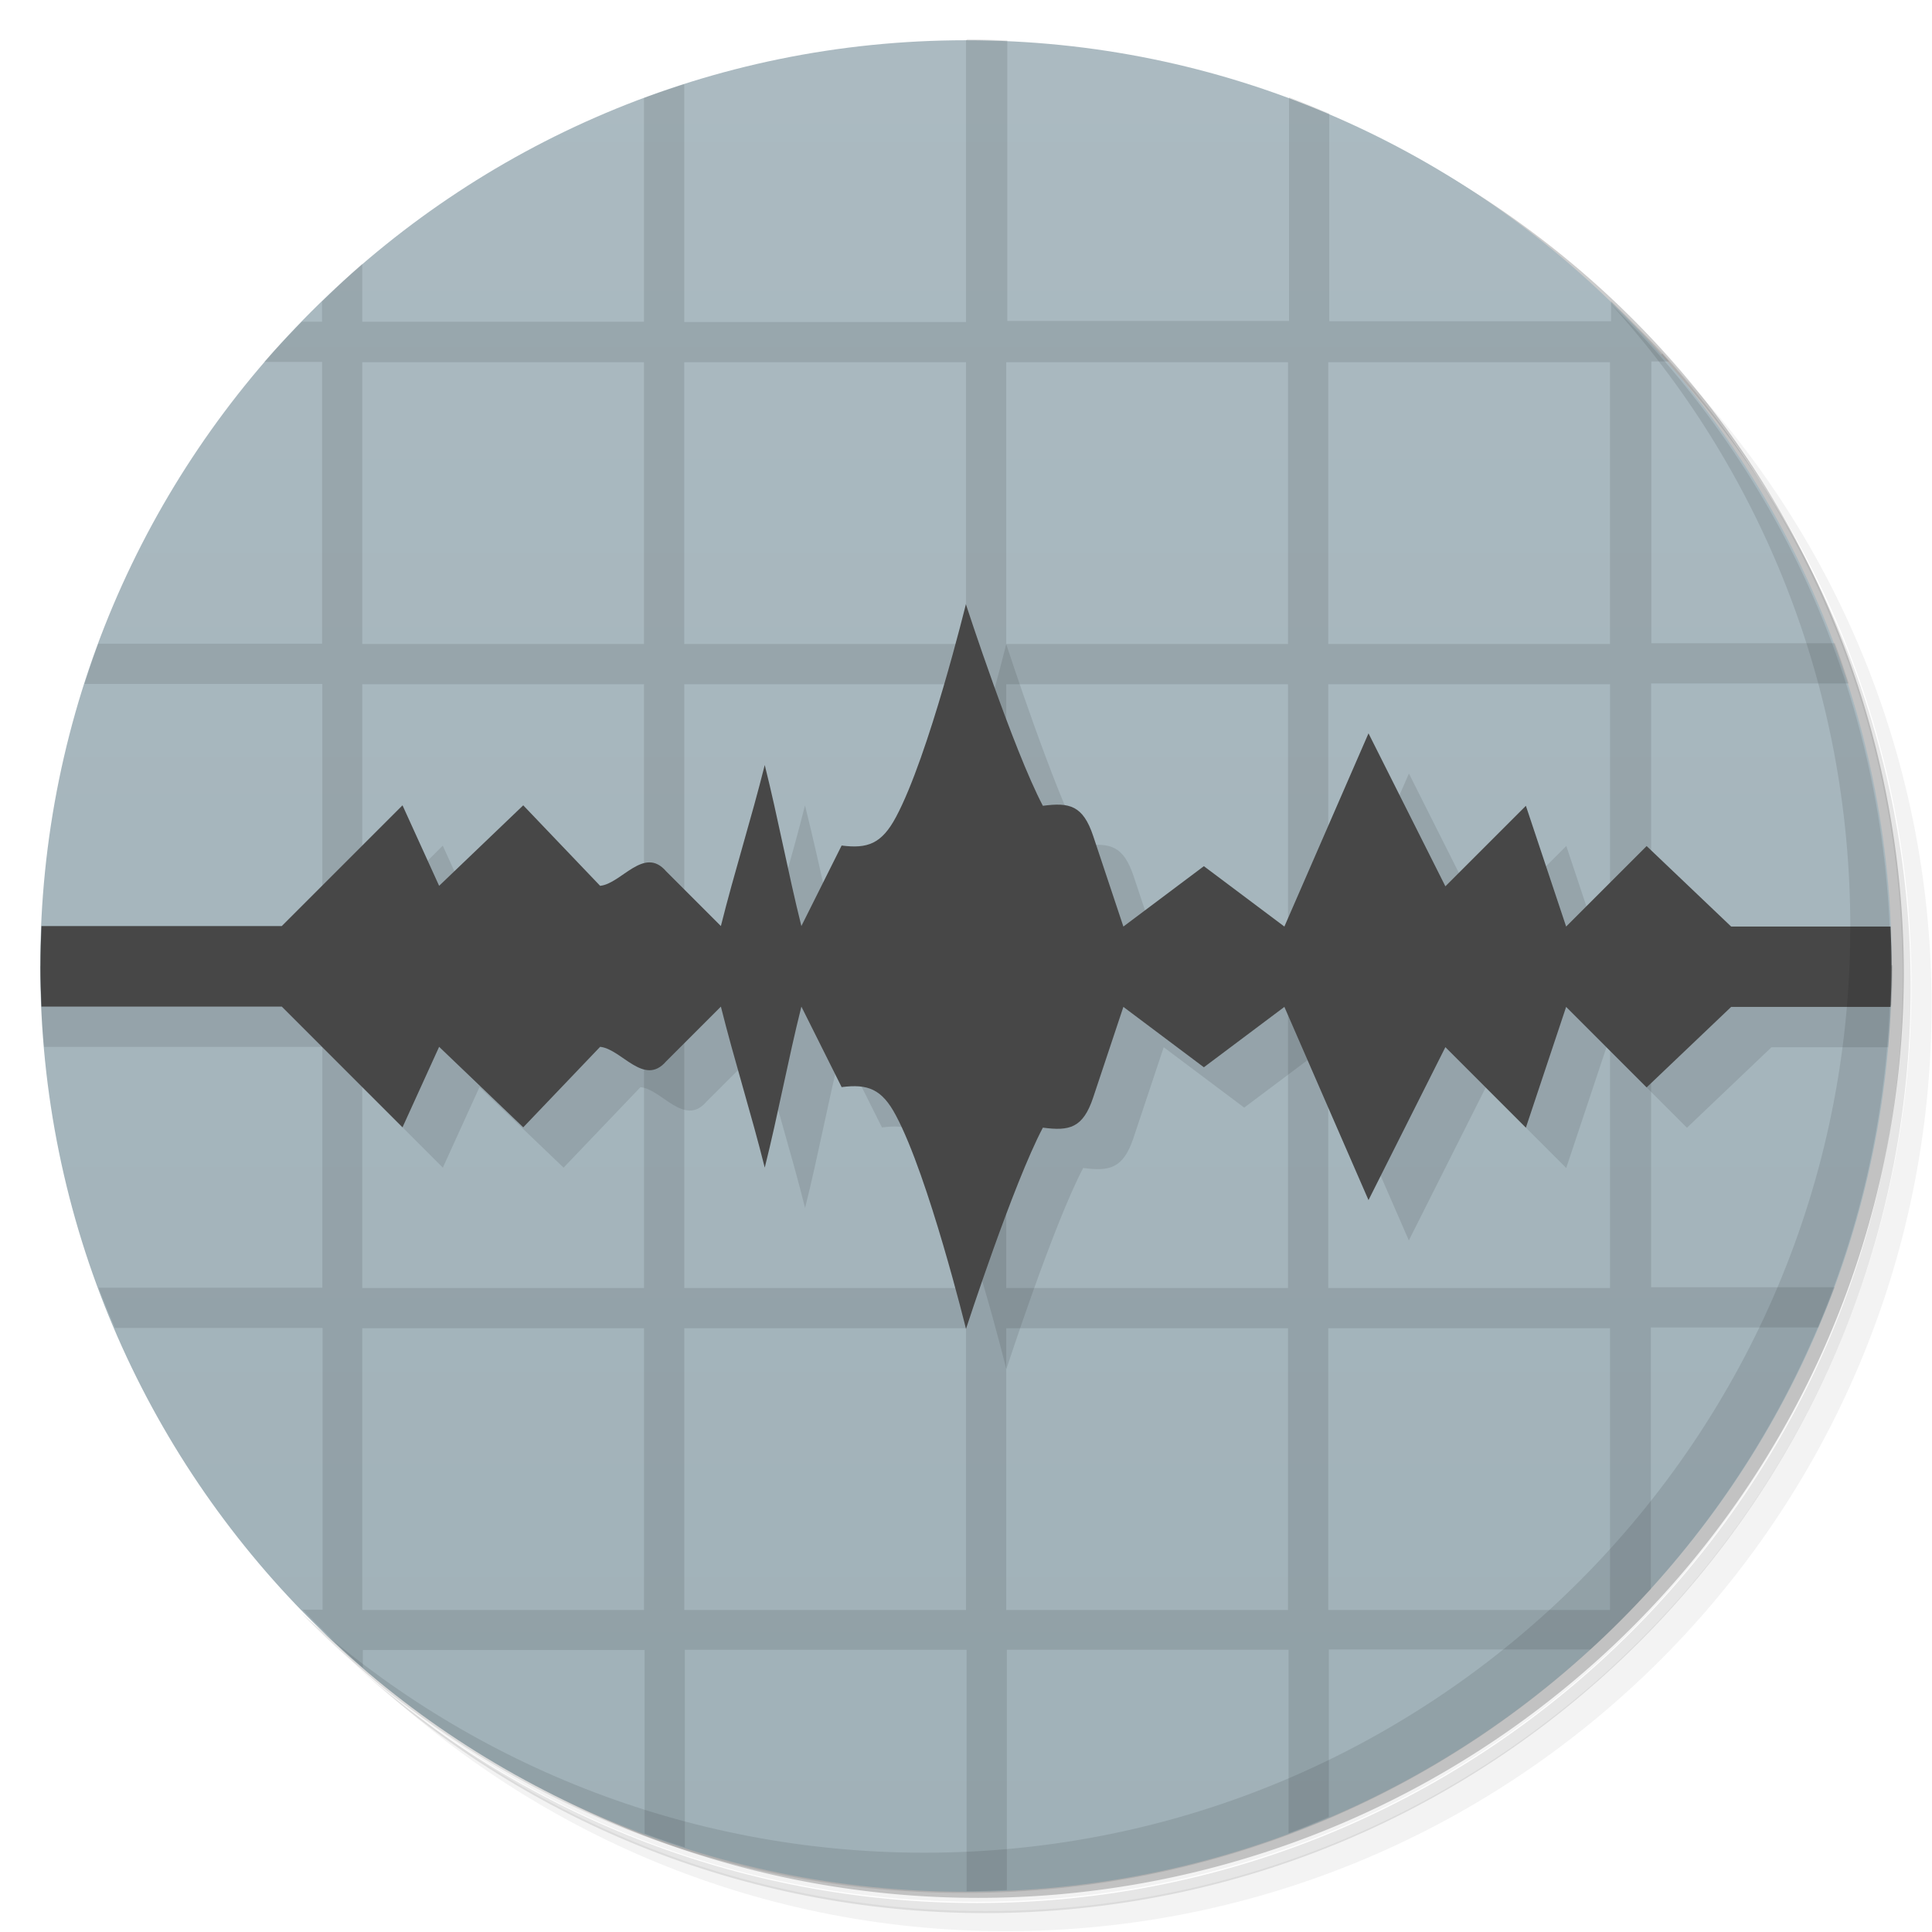 <svg version="1.1" viewBox="0 0 48 48" xmlns="http://www.w3.org/2000/svg">
 <defs>
  <linearGradient id="bg" x2="0" y1="46.8" y2="1" gradientUnits="userSpaceOnUse">
   <stop style="stop-color:#a0b1b8" offset="0"/>
   <stop style="stop-color:#abbac1" offset="1"/>
  </linearGradient>
 </defs>
 <path d="m36.3 5c5.86 4.06 9.69 10.8 9.69 18.5 0 12.4-10.1 22.5-22.5 22.5-7.67 0-14.4-3.83-18.5-9.69 1.04 1.82 2.31 3.5 3.78 4.97 4.08 3.71 9.51 5.97 15.5 5.97 12.7 0 23-10.3 23-23 0-5.95-2.26-11.4-5.97-15.5-1.47-1.48-3.15-2.74-4.97-3.78zm4.97 3.78c3.85 4.11 6.22 9.64 6.22 15.7 0 12.7-10.3 23-23 23-6.08 0-11.6-2.36-15.7-6.22 4.16 4.14 9.88 6.72 16.2 6.72 12.7 0 23-10.3 23-23 0-6.34-2.58-12.1-6.72-16.2z" style="opacity:.05"/>
 <path d="m41.3 8.78c3.71 4.08 5.97 9.51 5.97 15.5 0 12.7-10.3 23-23 23-5.95 0-11.4-2.26-15.5-5.97 4.11 3.85 9.64 6.22 15.7 6.22 12.7 0 23-10.3 23-23 0-6.08-2.36-11.6-6.22-15.7z" style="opacity:.1"/>
 <path d="m31.2 2.38c8.62 3.15 14.8 11.4 14.8 21.1 0 12.4-10.1 22.5-22.5 22.5-9.71 0-18-6.14-21.1-14.8a23 23 0 0 0 44.9-7 23 23 0 0 0-16-21.9z" style="opacity:.2"/>
 <path d="m24 1c12.7 0 23 10.3 23 23s-10.3 23-23 23-23-10.3-23-23 10.3-23 23-23z" style="fill:url(#bg)"/>
 <path d="m24 1v7h-7v-5.91c-0.337 0.108-0.67 0.221-1 0.344v5.56h-7v-1.44c-0.346 0.298-0.673 0.62-1 0.938v0.5h-0.5c-0.318 0.327-0.64 0.654-0.938 1h1.44v7h-5.56c-0.123 0.33-0.236 0.663-0.344 1h5.91v7h-7c0 0.334 0.017 0.669 0.031 1h6.97v7h-5.56c0.127 0.342 0.264 0.666 0.406 1h5.16v7h-0.5c0.481 0.496 0.976 0.986 1.5 1.44v-0.438h7v4.56c0.33 0.123 0.663 0.236 1 0.344v-4.91h7v6c0.334 0 0.669-0.017 1-0.031v-5.97h7v4.56c0.342-0.127 0.666-0.264 1-0.406v-4.16h6.5c0.522-0.476 1.02-0.978 1.5-1.5v-6.5h4.16c0.142-0.334 0.279-0.658 0.406-1h-4.56v-7h5.97c0.014-0.331 0.031-0.666 0.031-1h-6v-7h4.91c-0.108-0.337-0.221-0.67-0.344-1h-4.56v-7h0.438c-0.451-0.524-0.941-1.02-1.44-1.5v0.5h-7v-5.16c-0.334-0.142-0.658-0.279-1-0.406v5.56h-7v-6.97c-0.331-0.014-0.666-0.031-1-0.031zm-15 8h7v7h-7zm8 0h7v7h-7zm8 0h7v7h-7zm8 0h7v7h-7zm-24 8h7v7h-7zm8 0h7v7h-7zm8 0h7v7h-7zm8 0h7v7h-7zm-24 8h7v7h-7zm8 0h7v7h-7zm8 0h7v7h-7zm8 0h7v7h-7zm-24 8h7v7h-7zm8 0h7v7h-7zm8 0h7v7h-7zm8 0h7v7h-7z" style="opacity:.1"/>
 <path d="m25 16s-0.925 3.78-1.74 5.3l-2.35 2.71s-0.577-2.67-0.91-4c-0.333 1.33-0.757 2.67-1.09 4l-7-1-0.91-2-3 3h-7c0 0.674 0.035 1.34 0.092 2h6.91l3 3 0.91-2 2.09 2 1.91-2c0.531 0.053 1.09 1 1.64 0.361l1.36-1.36c0.333 1.33 0.757 2.67 1.09 4 0.333-1.33 0.577-2.67 0.91-4 0.333 0.667 0.667 1.33 1 2 0.648-0.083 0.999 0.042 1.35 0.707 0.811 1.52 1.74 5.3 1.74 5.3s1.17-3.6 1.91-5c0.66 0.088 0.996 0.012 1.25-0.75l0.75-2.25 2 1.5 2-1.5 2.09 4.8 1.91-3.8 2 2 1-3 2 2 2.1-2h2.9c0.057-0.658 0.092-1.32 0.092-2h-7.09l-1-3-2 2-1.91-3.8-2.09 4.8h-4l-0.75-2.25c-0.254-0.762-0.59-0.838-1.25-0.75-0.738-1.4-1.91-5-1.91-5z" style="opacity:.1"/>
 <path d="m24 15s-0.925 3.78-1.74 5.3c-0.355 0.665-0.706 0.79-1.35 0.707-0.333 0.667-0.667 1.33-1 2-0.333-1.33-0.577-2.67-0.91-4-0.333 1.33-0.757 2.67-1.09 4l-1.36-1.36c-0.551-0.641-1.11 0.308-1.64 0.361l-1.91-2-2.09 2-0.91-2-3 3h-5.97c-0.014 0.332-0.025 0.665-0.025 1s0.011 0.668 0.025 1h5.97l3 3 0.91-2 2.09 2 1.91-2c0.531 0.053 1.09 1 1.64 0.361l1.36-1.36c0.333 1.33 0.757 2.67 1.09 4 0.333-1.33 0.577-2.67 0.91-4 0.333 0.667 0.667 1.33 1 2 0.648-0.083 0.999 0.042 1.35 0.707 0.811 1.52 1.74 5.3 1.74 5.3s1.17-3.6 1.91-5c0.66 0.088 0.996 0.012 1.25-0.75l0.75-2.25 2 1.5 2-1.5 2.09 4.8 1.91-3.8 2 2 1-3 2 2 2.1-2h3.96c0.014-0.331 0.025-0.663 0.025-0.998s-0.011-0.667-0.025-0.998h-3.96l-2.1-2-2 2-1-3-2 2-1.91-3.8-2.09 4.8-2-1.5-2 1.5-0.75-2.25c-0.254-0.762-0.59-0.838-1.25-0.75-0.738-1.4-1.91-5-1.91-5z" style="fill:#474747"/>
 <path d="m40 7.53c3.71 4.08 5.97 9.51 5.97 15.5 0 12.7-10.3 23-23 23-5.95 0-11.4-2.26-15.5-5.97 4.18 4.29 10 6.97 16.5 6.97 12.7 0 23-10.3 23-23 0-6.46-2.68-12.3-6.97-16.5z" style="opacity:.1"/>
</svg>
